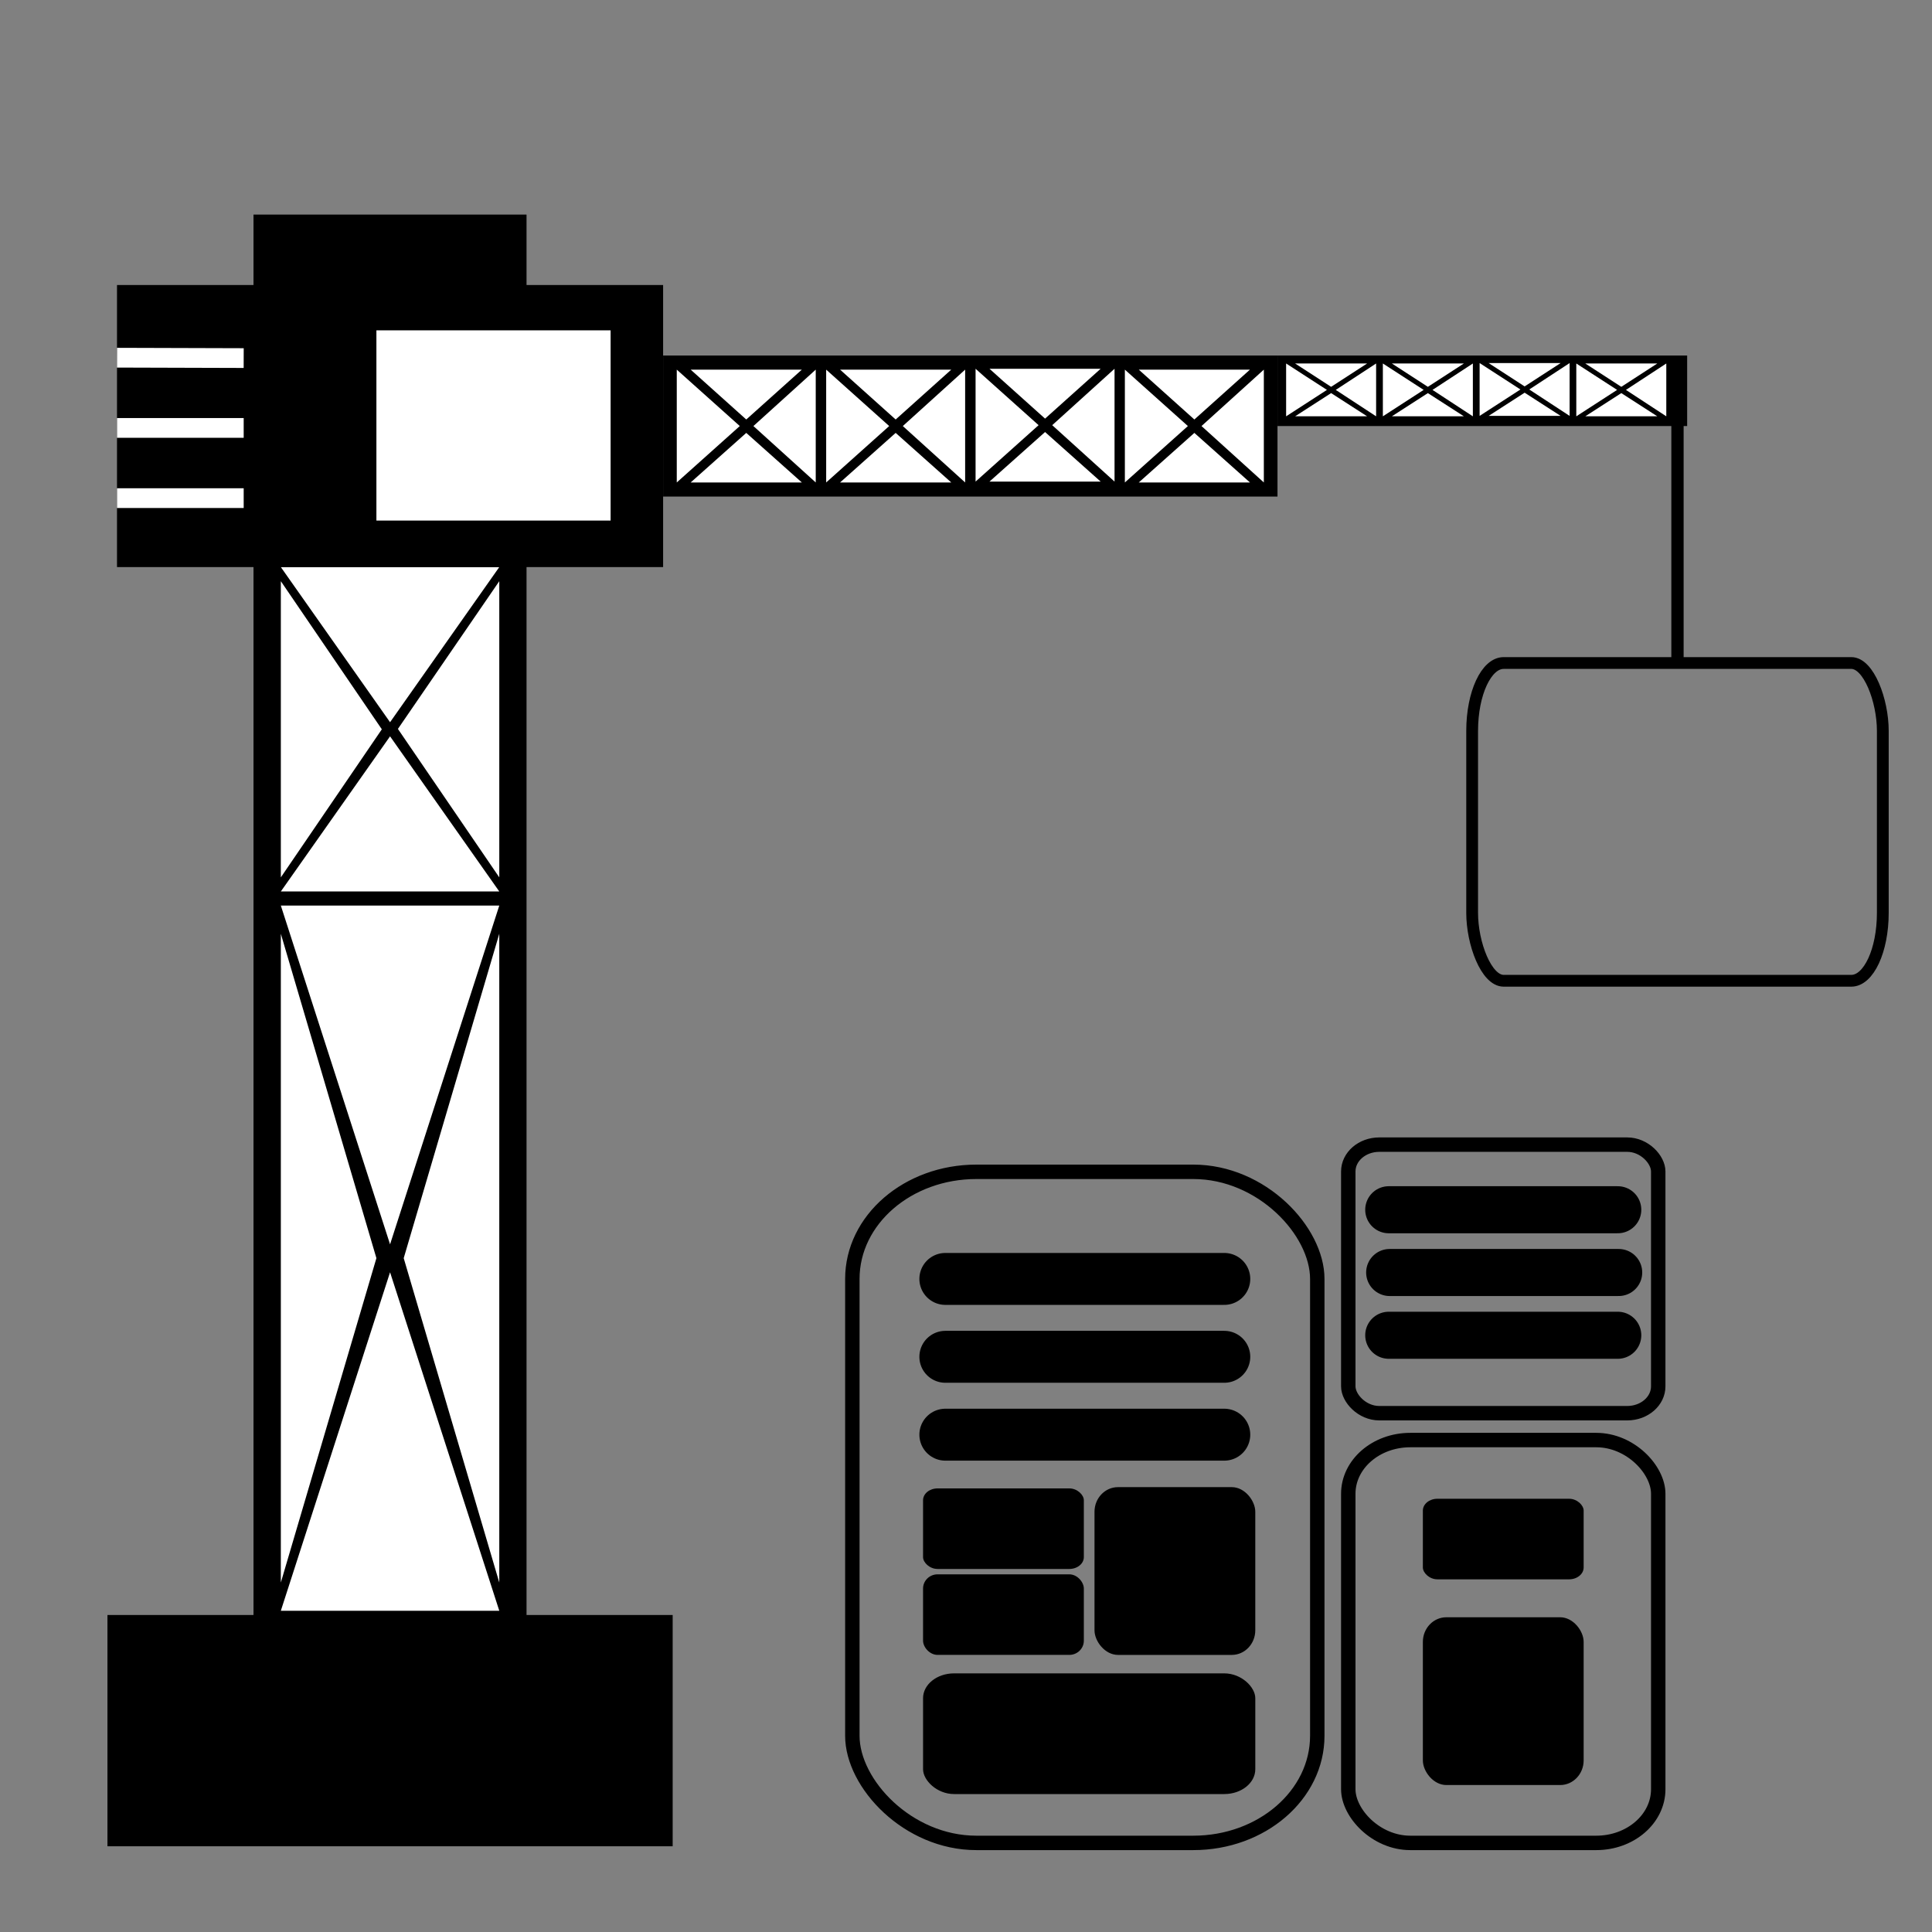 <?xml version="1.0" encoding="UTF-8" standalone="no"?>
<!-- Created with Inkscape (http://www.inkscape.org/) -->

<svg
   width="180"
   height="180"
   viewBox="0 0 180 180"
   version="1.1"
   id="svg1"
   xmlns:inkscape="http://www.inkscape.org/namespaces/inkscape"
   xmlns:sodipodi="http://sodipodi.sourceforge.net/DTD/sodipodi-0.dtd"
   xmlns="http://www.w3.org/2000/svg"
   xmlns:svg="http://www.w3.org/2000/svg">
  <rect x="0" y="0" width="180" height="180" fill="#808080" stroke="none"/>
  <sodipodi:namedview
     id="namedview1"
     pagecolor="#ffffff"
     bordercolor="#000000"
     borderopacity="0.25"
     inkscape:showpageshadow="2"
     inkscape:pageopacity="0.0"
     inkscape:pagecheckerboard="0"
     inkscape:deskcolor="#d1d1d1"
     inkscape:document-units="px"
     showgrid="true">
    <inkscape:grid
       id="grid1"
       units="px"
       originx="0"
       originy="0"
       spacingx="1"
       spacingy="1"
       empcolor="#0099e5"
       empopacity="0.302"
       color="#0099e5"
       opacity="0.149"
       empspacing="5"
       dotted="false"
       gridanglex="30"
       gridanglez="30"
       visible="true" />
  </sodipodi:namedview>
  <defs
     id="defs1" />
  <g
     inkscape:label="Слой 1"
     inkscape:groupmode="layer"
     id="layer1">
    <path
       style="fill:#000000;stroke-width:1.293"
       d="M 23.618,171.124 V 19.992 H 49.056 V 171.124"
       id="path1"
       sodipodi:nodetypes="cccc" />
    <rect
       style="fill:none;stroke:#000000;stroke-width:1.344;stroke-dasharray:none;stroke-opacity:1"
       id="rect4"
       width="43.317"
       height="62.523"
       x="79.411"
       y="109.176"
       ry="9.978"
       rx="11.551" />
    <rect
       style="fill:none;stroke:#000000;stroke-width:1.344;stroke-dasharray:none;stroke-opacity:1"
       id="rect5"
       width="28.878"
       height="37.532"
       x="125.616"
       y="134.167"
       ry="5.004"
       rx="5.776" />
    <path
       style="fill:#000000;stroke:#000000;stroke-width:1.146;stroke-linecap:butt;stroke-dasharray:none;stroke-opacity:1"
       d="M 156.287,38.059 V 61.771"
       id="path5" />
    <rect
       style="fill:none;stroke:#000000;stroke-width:1.098;stroke-linecap:round;stroke-dasharray:none;stroke-opacity:1"
       id="rect6"
       width="38.26"
       height="29.605"
       x="137.157"
       y="61.771"
       rx="2.936"
       ry="6.32" />
    <rect
       style="fill:none;stroke:#000000;stroke-width:1.344;stroke-linecap:round;stroke-linejoin:bevel;stroke-dasharray:none;stroke-opacity:1;paint-order:normal"
       id="rect7"
       width="28.878"
       height="25.021"
       x="125.616"
       y="106.643"
       rx="2.888"
       ry="2.502" />
    <g
       id="g20"
       transform="matrix(1.272,0,0,1.314,-39.979,-32.576)">
      <rect
         style="fill:#000000;stroke:#000000;stroke-width:1.4;stroke-linecap:round;stroke-dasharray:none;stroke-opacity:1"
         id="rect8"
         width="40"
         height="15"
         x="40"
         y="140"
         rx="0"
         ry="0" />
    </g>
    <g
       id="g19"
       transform="matrix(1.272,0,0,1.314,-39.979,-32.576)">
      <path
         style="fill:#ffffff;stroke:none;stroke-width:1.399;stroke-linecap:round;stroke-dasharray:none;stroke-opacity:1"
         d="m 52,139 8,-24 8,24"
         id="path8"
         sodipodi:nodetypes="ccc" />
      <path
         style="fill:#ffffff;stroke:none;stroke-width:1.389;stroke-linecap:round;stroke-dasharray:none;stroke-opacity:1"
         d="M 52,89 60,113.02 68,89"
         id="path8-1"
         sodipodi:nodetypes="ccc" />
      <path
         style="fill:#ffffff;stroke:none;stroke-width:1.4;stroke-linecap:round;stroke-dasharray:none;stroke-opacity:1"
         d="m 52,91 7,23 -7,23"
         id="path9"
         sodipodi:nodetypes="ccc" />
      <path
         style="fill:#ffffff;stroke:none;stroke-width:1.4;stroke-linecap:round;stroke-dasharray:none;stroke-opacity:1"
         d="m 68,91 -7,23 7,23"
         id="path9-6"
         sodipodi:nodetypes="ccc" />
      <path
         style="fill:#ffffff;stroke:none;stroke-width:0.955;stroke-linecap:round;stroke-dasharray:none;stroke-opacity:1"
         d="m 52,88 8,-11 8,11"
         id="path8-4"
         sodipodi:nodetypes="ccc" />
      <path
         style="fill:#ffffff;stroke:none;stroke-width:0.949;stroke-linecap:round;stroke-dasharray:none;stroke-opacity:1"
         d="m 52,65 8,11 8,-11"
         id="path8-1-2"
         sodipodi:nodetypes="ccc" />
      <path
         style="fill:#ffffff;stroke:none;stroke-width:0.956;stroke-linecap:round;stroke-dasharray:none;stroke-opacity:1"
         d="M 52,66 59.397,76.502 52,87"
         id="path9-3"
         sodipodi:nodetypes="ccc" />
      <path
         style="fill:#ffffff;stroke:none;stroke-width:0.956;stroke-linecap:round;stroke-dasharray:none;stroke-opacity:1"
         d="M 68,66 60.575,76.475 68,87"
         id="path9-6-9"
         sodipodi:nodetypes="ccc" />
    </g>
    <g
       id="g18"
       transform="matrix(1.272,0,0,1.314,-39.979,-32.576)">
      <rect
         style="fill:#000000"
         id="rect1"
         width="40"
         height="20"
         x="40"
         y="45" />
      <rect
         style="fill:#ffffff;stroke:none;stroke-width:1.4;stroke-linecap:round;stroke-dasharray:none;stroke-opacity:1"
         id="rect9"
         width="17.154"
         height="13.488"
         x="59"
         y="48.214" />
      <path
         style="fill:#ffffff;stroke:#ffffff;stroke-width:1.4;stroke-linecap:butt;stroke-dasharray:none;stroke-opacity:1"
         d="m 40,50.154 9.279,0.027"
         id="path10"
         sodipodi:nodetypes="cc" />
      <path
         style="fill:#ffffff;stroke:#ffffff;stroke-width:1.4;stroke-linecap:butt;stroke-dasharray:none;stroke-opacity:1"
         d="m 40,60.111 h 9.279"
         id="path10-6"
         sodipodi:nodetypes="cc" />
      <path
         style="fill:#ffffff;stroke:#ffffff;stroke-width:1.4;stroke-linecap:butt;stroke-dasharray:none;stroke-opacity:1"
         d="m 40,55.133 h 9.279"
         id="path10-9"
         sodipodi:nodetypes="cc" />
    </g>
    <g
       id="g17"
       transform="matrix(1.272,0,0,1.314,-39.979,-32.576)">
      <rect
         style="fill:#000000"
         id="rect2"
         width="45"
         height="10"
         x="80"
         y="50"
         ry="0" />
      <path
         style="fill:#ffffff;fill-opacity:1;stroke:none;stroke-width:0.504;stroke-linecap:butt;stroke-linejoin:bevel;stroke-dasharray:none;stroke-opacity:1;paint-order:normal"
         d="m 81,51 v 8 l 4.616,-4"
         id="path11"
         sodipodi:nodetypes="ccc" />
      <path
         style="fill:#ffffff;fill-opacity:1;stroke:none;stroke-width:0.504;stroke-linecap:butt;stroke-linejoin:bevel;stroke-dasharray:none;stroke-opacity:1;paint-order:normal"
         d="m 82.018,51 h 8.144 l -4.072,3.536"
         id="path12" />
      <path
         style="fill:#ffffff;fill-opacity:1;stroke:none;stroke-width:0.504;stroke-linecap:butt;stroke-linejoin:bevel;stroke-dasharray:none;stroke-opacity:1;paint-order:normal"
         d="M 82.018,59 H 90.161 L 86.09,55.486"
         id="path13" />
      <path
         style="fill:#ffffff;fill-opacity:1;stroke:none;stroke-width:0.504;stroke-linecap:butt;stroke-linejoin:bevel;stroke-dasharray:none;stroke-opacity:1;paint-order:normal"
         d="m 91.179,51 -4.565,4 4.565,4"
         id="path14" />
      <path
         style="fill:#ffffff;fill-opacity:1;stroke:none;stroke-width:0.504;stroke-linecap:butt;stroke-linejoin:bevel;stroke-dasharray:none;stroke-opacity:1;paint-order:normal"
         d="m 91.943,51 v 8 l 4.616,-4"
         id="path11-7"
         sodipodi:nodetypes="ccc" />
      <path
         style="fill:#ffffff;fill-opacity:1;stroke:none;stroke-width:0.504;stroke-linecap:butt;stroke-linejoin:bevel;stroke-dasharray:none;stroke-opacity:1;paint-order:normal"
         d="m 92.961,51 h 8.144 l -4.072,3.536"
         id="path12-5" />
      <path
         style="fill:#ffffff;fill-opacity:1;stroke:none;stroke-width:0.504;stroke-linecap:butt;stroke-linejoin:bevel;stroke-dasharray:none;stroke-opacity:1;paint-order:normal"
         d="m 92.961,59 h 8.144 l -4.072,-3.514"
         id="path13-6" />
      <path
         style="fill:#ffffff;fill-opacity:1;stroke:none;stroke-width:0.504;stroke-linecap:butt;stroke-linejoin:bevel;stroke-dasharray:none;stroke-opacity:1;paint-order:normal"
         d="m 102.122,51 -4.565,4 4.565,4"
         id="path14-1" />
      <path
         style="fill:#ffffff;fill-opacity:1;stroke:none;stroke-width:0.504;stroke-linecap:butt;stroke-linejoin:bevel;stroke-dasharray:none;stroke-opacity:1;paint-order:normal"
         d="m 102.886,50.938 v 8 l 4.616,-4"
         id="path11-6"
         sodipodi:nodetypes="ccc" />
      <path
         style="fill:#ffffff;fill-opacity:1;stroke:none;stroke-width:0.504;stroke-linecap:butt;stroke-linejoin:bevel;stroke-dasharray:none;stroke-opacity:1;paint-order:normal"
         d="m 103.904,50.938 h 8.144 l -4.072,3.536"
         id="path12-2" />
      <path
         style="fill:#ffffff;fill-opacity:1;stroke:none;stroke-width:0.504;stroke-linecap:butt;stroke-linejoin:bevel;stroke-dasharray:none;stroke-opacity:1;paint-order:normal"
         d="m 103.904,58.938 h 8.144 l -4.072,-3.514"
         id="path13-2" />
      <path
         style="fill:#ffffff;fill-opacity:1;stroke:none;stroke-width:0.504;stroke-linecap:butt;stroke-linejoin:bevel;stroke-dasharray:none;stroke-opacity:1;paint-order:normal"
         d="m 113.065,50.938 -4.565,4 4.565,4"
         id="path14-7" />
      <path
         style="fill:#ffffff;fill-opacity:1;stroke:none;stroke-width:0.504;stroke-linecap:butt;stroke-linejoin:bevel;stroke-dasharray:none;stroke-opacity:1;paint-order:normal"
         d="m 113.821,51 v 8 l 4.616,-4"
         id="path11-77"
         sodipodi:nodetypes="ccc" />
      <path
         style="fill:#ffffff;fill-opacity:1;stroke:none;stroke-width:0.504;stroke-linecap:butt;stroke-linejoin:bevel;stroke-dasharray:none;stroke-opacity:1;paint-order:normal"
         d="m 114.839,51 h 8.144 l -4.072,3.536"
         id="path12-56" />
      <path
         style="fill:#ffffff;fill-opacity:1;stroke:none;stroke-width:0.504;stroke-linecap:butt;stroke-linejoin:bevel;stroke-dasharray:none;stroke-opacity:1;paint-order:normal"
         d="m 114.839,59 h 8.144 l -4.072,-3.514"
         id="path13-60" />
      <path
         style="fill:#ffffff;fill-opacity:1;stroke:none;stroke-width:0.504;stroke-linecap:butt;stroke-linejoin:bevel;stroke-dasharray:none;stroke-opacity:1;paint-order:normal"
         d="M 124,51 119.435,55 124,59"
         id="path14-75" />
    </g>
    <g
       id="g16"
       transform="matrix(1.272,0,0,1.314,-39.979,-32.576)">
      <rect
         style="fill:#000000"
         id="rect3"
         width="30.006"
         height="5"
         x="125"
         y="50" />
      <path
         style="fill:#ffffff;fill-opacity:1;stroke:none;stroke-width:0.278;stroke-linecap:butt;stroke-linejoin:bevel;stroke-dasharray:none;stroke-opacity:1;paint-order:normal"
         d="m 125.632,50.564 v 3.746 l 2.989,-1.873"
         id="path11-66"
         sodipodi:nodetypes="ccc" />
      <path
         style="fill:#ffffff;fill-opacity:1;stroke:none;stroke-width:0.278;stroke-linecap:butt;stroke-linejoin:bevel;stroke-dasharray:none;stroke-opacity:1;paint-order:normal"
         d="m 126.291,50.564 h 5.274 l -2.637,1.655"
         id="path12-0" />
      <path
         style="fill:#ffffff;fill-opacity:1;stroke:none;stroke-width:0.278;stroke-linecap:butt;stroke-linejoin:bevel;stroke-dasharray:none;stroke-opacity:1;paint-order:normal"
         d="m 126.291,54.309 h 5.274 l -2.637,-1.645"
         id="path13-5" />
      <path
         style="fill:#ffffff;fill-opacity:1;stroke:none;stroke-width:0.278;stroke-linecap:butt;stroke-linejoin:bevel;stroke-dasharray:none;stroke-opacity:1;paint-order:normal"
         d="m 132.224,50.564 -2.956,1.873 2.956,1.873"
         id="path14-2" />
      <path
         style="fill:#ffffff;fill-opacity:1;stroke:none;stroke-width:0.278;stroke-linecap:butt;stroke-linejoin:bevel;stroke-dasharray:none;stroke-opacity:1;paint-order:normal"
         d="m 132.718,50.564 v 3.746 l 2.989,-1.873"
         id="path11-7-6"
         sodipodi:nodetypes="ccc" />
      <path
         style="fill:#ffffff;fill-opacity:1;stroke:none;stroke-width:0.278;stroke-linecap:butt;stroke-linejoin:bevel;stroke-dasharray:none;stroke-opacity:1;paint-order:normal"
         d="m 133.378,50.564 h 5.274 l -2.637,1.655"
         id="path12-5-6" />
      <path
         style="fill:#ffffff;fill-opacity:1;stroke:none;stroke-width:0.278;stroke-linecap:butt;stroke-linejoin:bevel;stroke-dasharray:none;stroke-opacity:1;paint-order:normal"
         d="m 133.378,54.309 h 5.274 l -2.637,-1.645"
         id="path13-6-4" />
      <path
         style="fill:#ffffff;fill-opacity:1;stroke:none;stroke-width:0.278;stroke-linecap:butt;stroke-linejoin:bevel;stroke-dasharray:none;stroke-opacity:1;paint-order:normal"
         d="m 139.31,50.564 -2.956,1.873 2.956,1.873"
         id="path14-1-8" />
      <path
         style="fill:#ffffff;fill-opacity:1;stroke:none;stroke-width:0.278;stroke-linecap:butt;stroke-linejoin:bevel;stroke-dasharray:none;stroke-opacity:1;paint-order:normal"
         d="m 139.805,50.534 v 3.746 l 2.989,-1.873"
         id="path11-6-7"
         sodipodi:nodetypes="ccc" />
      <path
         style="fill:#ffffff;fill-opacity:1;stroke:none;stroke-width:0.278;stroke-linecap:butt;stroke-linejoin:bevel;stroke-dasharray:none;stroke-opacity:1;paint-order:normal"
         d="m 140.464,50.534 h 5.274 l -2.637,1.655"
         id="path12-2-0" />
      <path
         style="fill:#ffffff;fill-opacity:1;stroke:none;stroke-width:0.278;stroke-linecap:butt;stroke-linejoin:bevel;stroke-dasharray:none;stroke-opacity:1;paint-order:normal"
         d="m 140.464,54.28 h 5.274 l -2.637,-1.645"
         id="path13-2-0" />
      <path
         style="fill:#ffffff;fill-opacity:1;stroke:none;stroke-width:0.278;stroke-linecap:butt;stroke-linejoin:bevel;stroke-dasharray:none;stroke-opacity:1;paint-order:normal"
         d="m 146.397,50.534 -2.956,1.873 2.956,1.873"
         id="path14-7-1" />
      <path
         style="fill:#ffffff;fill-opacity:1;stroke:none;stroke-width:0.278;stroke-linecap:butt;stroke-linejoin:bevel;stroke-dasharray:none;stroke-opacity:1;paint-order:normal"
         d="m 146.886,50.564 v 3.746 l 2.989,-1.873"
         id="path11-77-5"
         sodipodi:nodetypes="ccc" />
      <path
         style="fill:#ffffff;fill-opacity:1;stroke:none;stroke-width:0.278;stroke-linecap:butt;stroke-linejoin:bevel;stroke-dasharray:none;stroke-opacity:1;paint-order:normal"
         d="m 147.545,50.564 h 5.274 l -2.637,1.655"
         id="path12-56-1" />
      <path
         style="fill:#ffffff;fill-opacity:1;stroke:none;stroke-width:0.278;stroke-linecap:butt;stroke-linejoin:bevel;stroke-dasharray:none;stroke-opacity:1;paint-order:normal"
         d="m 147.545,54.309 h 5.274 l -2.637,-1.645"
         id="path13-60-9" />
      <path
         style="fill:#ffffff;fill-opacity:1;stroke:none;stroke-width:0.278;stroke-linecap:butt;stroke-linejoin:bevel;stroke-dasharray:none;stroke-opacity:1;paint-order:normal"
         d="m 153.478,50.564 -2.956,1.873 2.956,1.873"
         id="path14-75-8" />
    </g>
    <path
       style="fill:#ffffff;fill-opacity:1;stroke:#000000;stroke-width:4.838;stroke-linecap:round;stroke-linejoin:bevel;stroke-dasharray:none;stroke-opacity:1;paint-order:normal"
       d="M 88.075,119.154 H 114.065"
       id="path16" />
    <path
       style="fill:#ffffff;fill-opacity:1;stroke:#000000;stroke-width:4.838;stroke-linecap:round;stroke-linejoin:bevel;stroke-dasharray:none;stroke-opacity:1;paint-order:normal"
       d="M 88.075,126.41 H 114.065"
       id="path16-0" />
    <path
       style="fill:#ffffff;fill-opacity:1;stroke:#000000;stroke-width:4.838;stroke-linecap:round;stroke-linejoin:bevel;stroke-dasharray:none;stroke-opacity:1;paint-order:normal"
       d="M 88.075,133.666 H 114.065"
       id="path16-8" />
    <rect
       style="fill:#000000;fill-opacity:1;stroke:none;stroke-width:2.941;stroke-linecap:round;stroke-linejoin:round;stroke-dasharray:none;stroke-opacity:1;paint-order:normal"
       id="rect16"
       width="14.98"
       height="15.631"
       x="101.972"
       y="138.553"
       ry="2.295"
       rx="2.186" />
    <rect
       style="fill:#000000;fill-opacity:1;stroke:none;stroke-width:3.585;stroke-linecap:round;stroke-linejoin:round;stroke-dasharray:none;stroke-opacity:1;paint-order:normal"
       id="rect16-6"
       width="30.954"
       height="11.244"
       x="85.999"
       y="155.904"
       ry="2.314"
       rx="2.888" />
    <rect
       style="fill:#000000;fill-opacity:1;stroke:none;stroke-width:2.038;stroke-linecap:round;stroke-linejoin:round;stroke-dasharray:none;stroke-opacity:1;paint-order:normal"
       id="rect16-1"
       width="14.98"
       height="7.506"
       x="85.999"
       y="146.677"
       ry="1.323"
       rx="1.354" />
    <rect
       style="fill:#000000;fill-opacity:1;stroke:none;stroke-width:2.038;stroke-linecap:round;stroke-linejoin:round;stroke-dasharray:none;stroke-opacity:1;paint-order:normal"
       id="rect16-1-8"
       width="14.98"
       height="7.506"
       x="85.999"
       y="138.671"
       ry="1.102"
       rx="1.354" />
    <path
       style="fill:#ffffff;fill-opacity:1;stroke:#000000;stroke-width:4.384;stroke-linecap:round;stroke-linejoin:bevel;stroke-dasharray:none;stroke-opacity:1;paint-order:normal"
       d="m 129.386,112.709 h 21.338"
       id="path16-5" />
    <path
       style="fill:#ffffff;fill-opacity:1;stroke:#000000;stroke-width:4.384;stroke-linecap:round;stroke-linejoin:bevel;stroke-dasharray:none;stroke-opacity:1;paint-order:normal"
       d="m 129.472,118.556 h 21.338"
       id="path16-5-5" />
    <path
       style="fill:#ffffff;fill-opacity:1;stroke:#000000;stroke-width:4.384;stroke-linecap:round;stroke-linejoin:bevel;stroke-dasharray:none;stroke-opacity:1;paint-order:normal"
       d="m 129.386,124.403 h 21.338"
       id="path16-5-1" />
    <rect
       style="fill:#000000;fill-opacity:1;stroke:none;stroke-width:2.941;stroke-linecap:round;stroke-linejoin:round;stroke-dasharray:none;stroke-opacity:1;paint-order:normal"
       id="rect16-8"
       width="14.98"
       height="15.631"
       x="132.565"
       y="150.677"
       ry="2.295"
       rx="2.186" />
    <rect
       style="fill:#000000;fill-opacity:1;stroke:none;stroke-width:2.038;stroke-linecap:round;stroke-linejoin:round;stroke-dasharray:none;stroke-opacity:1;paint-order:normal"
       id="rect16-1-8-4"
       width="14.98"
       height="7.506"
       x="132.565"
       y="139.636"
       ry="1.102"
       rx="1.354" />
  </g>
</svg>
